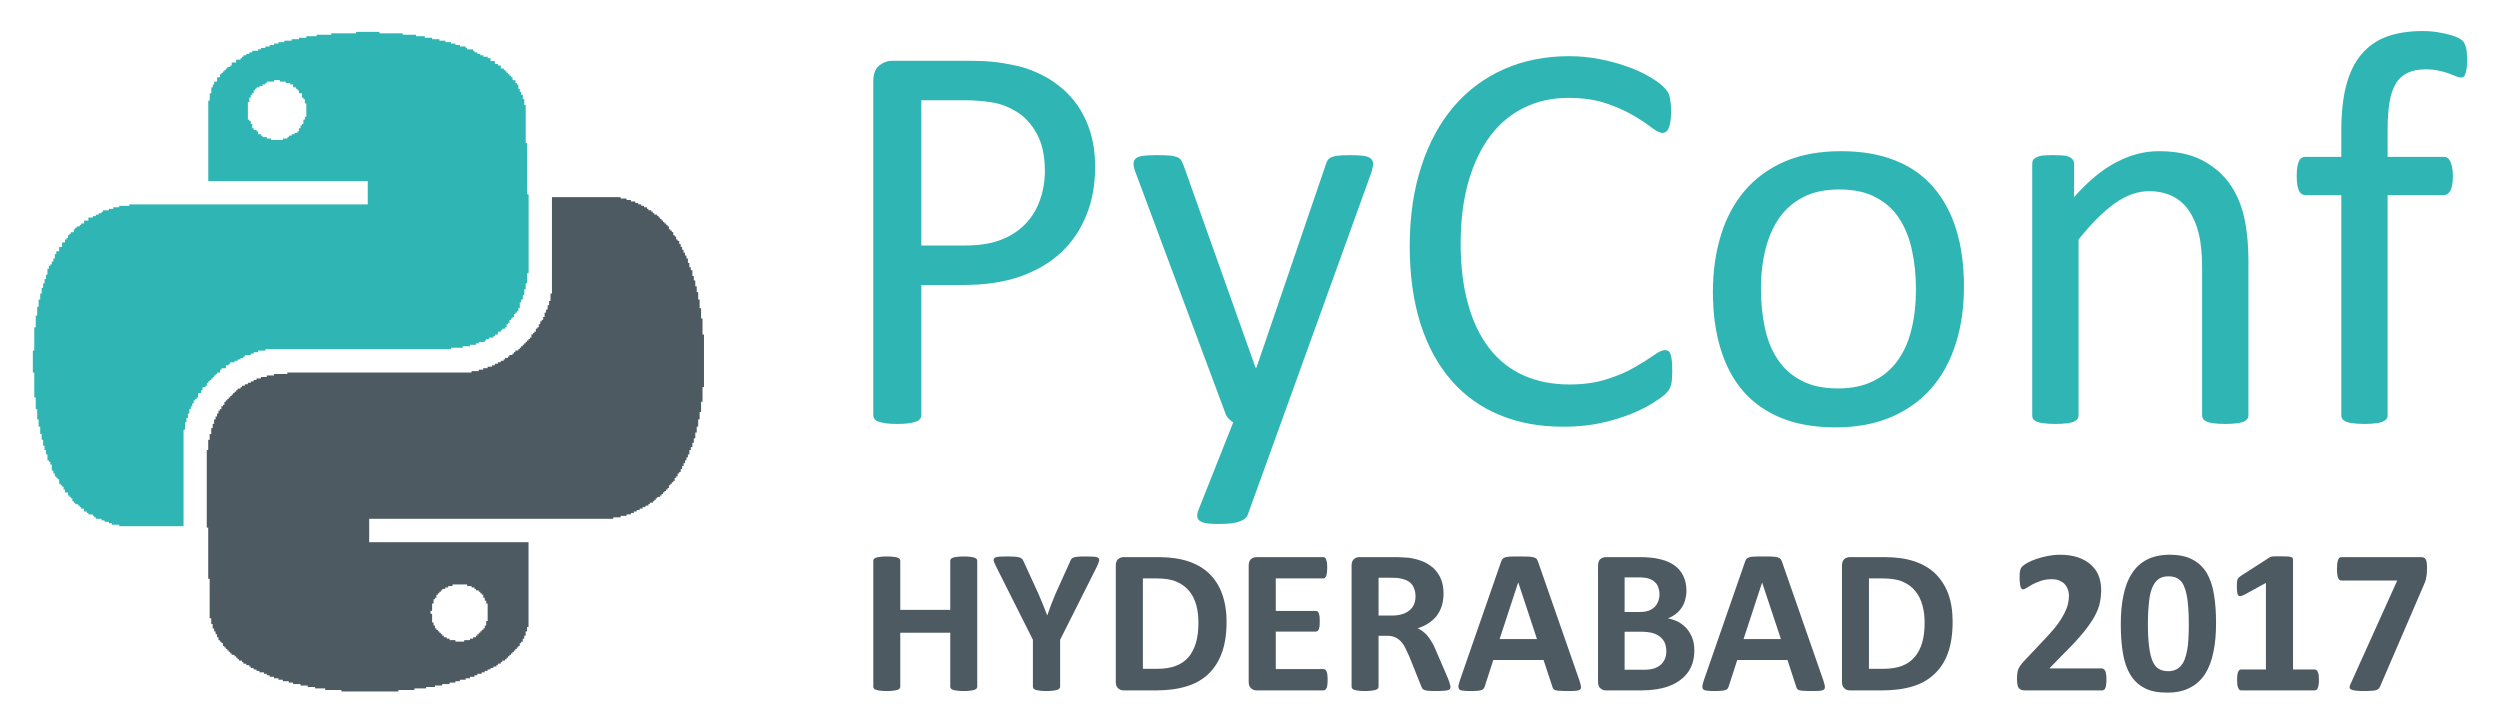 <?xml version="1.0" encoding="UTF-8"?>
<!DOCTYPE svg PUBLIC "-//W3C//DTD SVG 1.1//EN" "http://www.w3.org/Graphics/SVG/1.1/DTD/svg11.dtd">
<!-- Creator: CorelDRAW 2017 -->
<svg xmlns="http://www.w3.org/2000/svg" xml:space="preserve" width="190px" height="55px" version="1.1" style="shape-rendering:geometricPrecision; text-rendering:geometricPrecision; image-rendering:optimizeQuality; fill-rule:evenodd; clip-rule:evenodd"
viewBox="0 0 190 55"
 xmlns:xlink="http://www.w3.org/1999/xlink">
 <defs>
  <style type="text/css">
   <![CDATA[
    .fil0 {fill:none}
    .fil4 {fill:#2FB5B3}
    .fil3 {fill:#4E5A62}
    .fil1 {fill:#2FB5B3;fill-rule:nonzero}
    .fil2 {fill:#4E5A62;fill-rule:nonzero}
   ]]>
  </style>
 </defs>
 <g id="Layer_x0020_1">
  <rect class="fil0" width="190" height="55"/>
  <g id="_2364822566192">
   <path class="fil1" d="M83.23 12.67c0,1.37 -0.22,2.61 -0.68,3.72 -0.45,1.1 -1.09,2.04 -1.94,2.83 -0.84,0.77 -1.87,1.37 -3.09,1.8 -1.23,0.43 -2.68,0.64 -4.38,0.64l-3.12 0 0 9.88c0,0.11 -0.03,0.21 -0.09,0.29 -0.07,0.09 -0.17,0.16 -0.3,0.21 -0.14,0.05 -0.32,0.09 -0.55,0.13 -0.24,0.03 -0.53,0.05 -0.89,0.05 -0.35,0 -0.64,-0.02 -0.88,-0.05 -0.23,-0.04 -0.42,-0.08 -0.56,-0.13 -0.14,-0.05 -0.23,-0.12 -0.29,-0.21 -0.06,-0.08 -0.09,-0.18 -0.09,-0.29l0 -25.35c0,-0.56 0.15,-0.97 0.45,-1.21 0.3,-0.24 0.62,-0.36 0.99,-0.36l5.88 0c0.59,0 1.16,0.02 1.7,0.07 0.55,0.05 1.19,0.16 1.93,0.32 0.75,0.17 1.5,0.47 2.28,0.91 0.76,0.45 1.42,1 1.96,1.65 0.54,0.66 0.95,1.41 1.24,2.27 0.29,0.85 0.43,1.8 0.43,2.83zm-3.82 0.29c0,-1.13 -0.21,-2.06 -0.62,-2.81 -0.42,-0.75 -0.94,-1.31 -1.56,-1.68 -0.62,-0.37 -1.26,-0.61 -1.91,-0.7 -0.66,-0.1 -1.3,-0.15 -1.92,-0.15l-3.38 0 0 11.04 3.3 0c1.1,0 2.02,-0.15 2.74,-0.43 0.73,-0.28 1.34,-0.67 1.84,-1.18 0.49,-0.5 0.87,-1.1 1.12,-1.8 0.26,-0.71 0.39,-1.47 0.39,-2.29z"/>
   <path id="1" class="fil1" d="M97.37 32.09l-2.54 7.03c-0.09,0.23 -0.3,0.4 -0.65,0.52 -0.34,0.13 -0.87,0.18 -1.58,0.18 -0.37,0 -0.67,-0.01 -0.89,-0.05 -0.23,-0.03 -0.4,-0.1 -0.52,-0.18 -0.12,-0.09 -0.19,-0.2 -0.2,-0.34 -0.01,-0.14 0.02,-0.31 0.1,-0.51l2.64 -6.65c-0.13,-0.06 -0.25,-0.16 -0.36,-0.28 -0.12,-0.13 -0.2,-0.26 -0.24,-0.4l-6.81 -18.26c-0.12,-0.29 -0.17,-0.53 -0.17,-0.7 0,-0.17 0.05,-0.3 0.17,-0.41 0.11,-0.1 0.3,-0.16 0.55,-0.2 0.25,-0.03 0.59,-0.05 1.02,-0.05 0.42,0 0.75,0.01 1,0.03 0.24,0.02 0.43,0.07 0.57,0.12 0.14,0.05 0.24,0.14 0.31,0.24 0.06,0.11 0.13,0.26 0.2,0.44l5.45 15.32 0.07 0 5.26 -15.4c0.08,-0.28 0.19,-0.45 0.31,-0.52 0.11,-0.08 0.3,-0.14 0.53,-0.18 0.25,-0.03 0.6,-0.05 1.05,-0.05 0.4,0 0.72,0.02 0.98,0.05 0.25,0.04 0.44,0.1 0.55,0.2 0.13,0.11 0.18,0.24 0.18,0.41 0,0.17 -0.04,0.38 -0.12,0.64l-6.86 19z"/>
   <path id="2" class="fil1" d="M127.09 28.22c0,0.22 -0.01,0.42 -0.02,0.59 -0.01,0.17 -0.04,0.31 -0.07,0.44 -0.04,0.13 -0.08,0.24 -0.14,0.35 -0.06,0.09 -0.16,0.21 -0.3,0.35 -0.14,0.14 -0.44,0.36 -0.89,0.65 -0.45,0.29 -1.02,0.57 -1.69,0.85 -0.68,0.27 -1.44,0.51 -2.31,0.7 -0.88,0.19 -1.83,0.28 -2.86,0.28 -1.79,0 -3.4,-0.29 -4.84,-0.89 -1.43,-0.59 -2.66,-1.47 -3.67,-2.63 -1.01,-1.16 -1.8,-2.6 -2.34,-4.3 -0.54,-1.71 -0.82,-3.67 -0.82,-5.89 0,-2.29 0.3,-4.31 0.89,-6.1 0.58,-1.79 1.41,-3.3 2.47,-4.54 1.07,-1.24 2.34,-2.18 3.82,-2.83 1.48,-0.65 3.12,-0.98 4.92,-0.98 0.8,0 1.57,0.07 2.32,0.22 0.75,0.15 1.45,0.33 2.08,0.56 0.64,0.22 1.21,0.48 1.71,0.78 0.49,0.29 0.84,0.53 1.02,0.72 0.2,0.19 0.32,0.34 0.38,0.44 0.06,0.09 0.1,0.21 0.14,0.35 0.03,0.13 0.06,0.29 0.08,0.47 0.03,0.19 0.03,0.41 0.03,0.66 0,0.29 -0.01,0.53 -0.04,0.73 -0.03,0.2 -0.07,0.37 -0.13,0.51 -0.05,0.13 -0.12,0.23 -0.2,0.29 -0.08,0.07 -0.18,0.1 -0.28,0.1 -0.21,0 -0.48,-0.14 -0.85,-0.42 -0.35,-0.27 -0.81,-0.58 -1.37,-0.91 -0.57,-0.33 -1.25,-0.64 -2.05,-0.91 -0.81,-0.28 -1.77,-0.42 -2.9,-0.42 -1.23,0 -2.34,0.25 -3.34,0.74 -1.01,0.49 -1.87,1.21 -2.58,2.15 -0.71,0.95 -1.27,2.11 -1.66,3.48 -0.39,1.37 -0.59,2.94 -0.59,4.69 0,1.74 0.19,3.29 0.57,4.63 0.37,1.34 0.92,2.46 1.62,3.36 0.7,0.9 1.57,1.58 2.59,2.04 1.03,0.46 2.19,0.69 3.49,0.69 1.09,0 2.05,-0.14 2.87,-0.41 0.82,-0.26 1.51,-0.56 2.09,-0.9 0.58,-0.33 1.05,-0.63 1.42,-0.89 0.37,-0.27 0.66,-0.41 0.87,-0.41 0.1,0 0.19,0.02 0.26,0.07 0.08,0.04 0.13,0.12 0.17,0.24 0.04,0.12 0.08,0.28 0.1,0.49 0.02,0.21 0.03,0.48 0.03,0.81z"/>
   <path id="3" class="fil1" d="M149.26 21.78c0,1.56 -0.2,2.99 -0.61,4.3 -0.41,1.31 -1.02,2.44 -1.83,3.39 -0.82,0.94 -1.84,1.68 -3.05,2.21 -1.23,0.53 -2.65,0.8 -4.26,0.8 -1.57,0 -2.94,-0.23 -4.1,-0.7 -1.17,-0.47 -2.14,-1.15 -2.92,-2.04 -0.77,-0.89 -1.35,-1.98 -1.73,-3.25 -0.39,-1.27 -0.58,-2.71 -0.58,-4.33 0,-1.55 0.21,-2.99 0.61,-4.29 0.4,-1.31 1.01,-2.44 1.82,-3.39 0.81,-0.95 1.83,-1.68 3.04,-2.21 1.22,-0.52 2.64,-0.78 4.26,-0.78 1.57,0 2.94,0.23 4.11,0.7 1.17,0.46 2.14,1.14 2.91,2.03 0.78,0.9 1.36,1.98 1.75,3.25 0.39,1.27 0.58,2.71 0.58,4.31zm-3.65 0.22c0,-1.03 -0.09,-2.01 -0.29,-2.93 -0.19,-0.92 -0.5,-1.72 -0.95,-2.42 -0.43,-0.69 -1.03,-1.24 -1.79,-1.64 -0.74,-0.41 -1.68,-0.61 -2.81,-0.61 -1.03,0 -1.92,0.18 -2.67,0.55 -0.74,0.37 -1.35,0.89 -1.84,1.56 -0.48,0.68 -0.84,1.47 -1.07,2.39 -0.24,0.92 -0.36,1.93 -0.36,3.02 0,1.05 0.1,2.03 0.29,2.95 0.19,0.92 0.51,1.73 0.96,2.41 0.45,0.69 1.05,1.24 1.8,1.63 0.75,0.41 1.69,0.61 2.81,0.61 1.03,0 1.91,-0.18 2.66,-0.55 0.76,-0.37 1.37,-0.88 1.86,-1.55 0.48,-0.66 0.84,-1.46 1.06,-2.38 0.23,-0.92 0.34,-1.94 0.34,-3.04z"/>
   <path id="4" class="fil1" d="M170.88 31.56c0,0.11 -0.03,0.21 -0.09,0.29 -0.06,0.07 -0.14,0.14 -0.27,0.2 -0.13,0.05 -0.31,0.1 -0.54,0.12 -0.23,0.03 -0.51,0.05 -0.85,0.05 -0.36,0 -0.65,-0.02 -0.87,-0.05 -0.24,-0.02 -0.41,-0.07 -0.54,-0.12 -0.13,-0.06 -0.22,-0.13 -0.28,-0.2 -0.05,-0.08 -0.08,-0.18 -0.08,-0.29l0 -11.19c0,-1.09 -0.09,-1.97 -0.26,-2.63 -0.16,-0.67 -0.41,-1.24 -0.74,-1.73 -0.32,-0.47 -0.73,-0.84 -1.25,-1.1 -0.51,-0.25 -1.11,-0.38 -1.78,-0.38 -0.88,0 -1.75,0.31 -2.61,0.93 -0.88,0.63 -1.79,1.54 -2.75,2.74l0 13.36c0,0.11 -0.03,0.21 -0.09,0.29 -0.05,0.07 -0.14,0.14 -0.27,0.2 -0.13,0.05 -0.31,0.1 -0.54,0.12 -0.22,0.03 -0.51,0.05 -0.87,0.05 -0.34,0 -0.63,-0.02 -0.85,-0.05 -0.23,-0.02 -0.41,-0.07 -0.55,-0.12 -0.13,-0.06 -0.23,-0.13 -0.28,-0.2 -0.05,-0.08 -0.07,-0.18 -0.07,-0.29l0 -19.11c0,-0.12 0.02,-0.21 0.06,-0.29 0.05,-0.07 0.13,-0.14 0.26,-0.21 0.13,-0.06 0.29,-0.11 0.49,-0.13 0.2,-0.02 0.46,-0.03 0.79,-0.03 0.31,0 0.57,0.01 0.78,0.03 0.21,0.02 0.36,0.07 0.48,0.13 0.11,0.07 0.2,0.14 0.25,0.21 0.04,0.08 0.07,0.17 0.07,0.29l0 2.53c1.07,-1.21 2.14,-2.1 3.21,-2.65 1.06,-0.56 2.14,-0.84 3.22,-0.84 1.27,0 2.34,0.21 3.21,0.64 0.87,0.44 1.57,1.02 2.11,1.73 0.53,0.73 0.92,1.57 1.15,2.54 0.23,0.98 0.35,2.14 0.35,3.5l0 11.66z"/>
   <path id="5" class="fil1" d="M187.5 4.59c0,0.27 -0.01,0.49 -0.04,0.65 -0.03,0.16 -0.06,0.29 -0.1,0.39 -0.03,0.1 -0.08,0.17 -0.13,0.21 -0.06,0.03 -0.13,0.05 -0.21,0.05 -0.11,0 -0.23,-0.03 -0.38,-0.1 -0.15,-0.06 -0.33,-0.13 -0.54,-0.21 -0.21,-0.08 -0.47,-0.15 -0.76,-0.21 -0.29,-0.07 -0.63,-0.1 -1.01,-0.1 -0.52,0 -0.97,0.09 -1.34,0.26 -0.36,0.17 -0.67,0.44 -0.89,0.8 -0.23,0.36 -0.39,0.83 -0.49,1.4 -0.1,0.58 -0.15,1.28 -0.15,2.11l0 2.08 4.26 0c0.11,0 0.2,0.02 0.28,0.07 0.08,0.05 0.15,0.14 0.21,0.26 0.07,0.12 0.12,0.27 0.15,0.46 0.04,0.18 0.06,0.41 0.06,0.67 0,0.52 -0.07,0.89 -0.19,1.11 -0.13,0.23 -0.3,0.34 -0.51,0.34l-4.26 0 0 16.73c0,0.11 -0.03,0.21 -0.09,0.29 -0.05,0.07 -0.15,0.14 -0.28,0.2 -0.14,0.05 -0.32,0.1 -0.54,0.12 -0.23,0.03 -0.51,0.05 -0.85,0.05 -0.34,0 -0.62,-0.02 -0.85,-0.05 -0.22,-0.02 -0.4,-0.07 -0.54,-0.12 -0.13,-0.06 -0.23,-0.13 -0.28,-0.2 -0.06,-0.08 -0.09,-0.18 -0.09,-0.29l0 -16.73 -2.71 0c-0.22,0 -0.4,-0.11 -0.51,-0.34 -0.11,-0.22 -0.17,-0.59 -0.17,-1.11 0,-0.26 0.02,-0.49 0.04,-0.67 0.03,-0.19 0.08,-0.34 0.13,-0.46 0.05,-0.12 0.13,-0.21 0.21,-0.26 0.09,-0.05 0.19,-0.07 0.3,-0.07l2.71 0 0 -1.98c0,-1.34 0.12,-2.48 0.37,-3.44 0.25,-0.95 0.63,-1.74 1.14,-2.35 0.51,-0.61 1.15,-1.07 1.92,-1.36 0.77,-0.28 1.68,-0.43 2.74,-0.43 0.49,0 0.97,0.04 1.44,0.14 0.47,0.09 0.83,0.19 1.08,0.29 0.26,0.11 0.42,0.21 0.51,0.29 0.09,0.08 0.16,0.2 0.21,0.33 0.06,0.14 0.1,0.3 0.12,0.49 0.02,0.19 0.03,0.42 0.03,0.69z"/>
   <path class="fil2" d="M74.27 52.19c0,0.05 -0.02,0.1 -0.05,0.14 -0.04,0.04 -0.09,0.07 -0.17,0.1 -0.08,0.02 -0.18,0.05 -0.31,0.06 -0.13,0.02 -0.3,0.03 -0.49,0.03 -0.2,0 -0.37,-0.01 -0.5,-0.03 -0.14,-0.01 -0.24,-0.04 -0.32,-0.06 -0.07,-0.03 -0.13,-0.06 -0.16,-0.1 -0.03,-0.04 -0.05,-0.09 -0.05,-0.14l0 -4.1 -3.8 0 0 4.1c0,0.05 -0.01,0.1 -0.05,0.14 -0.03,0.04 -0.08,0.07 -0.16,0.1 -0.08,0.02 -0.18,0.05 -0.31,0.06 -0.13,0.02 -0.3,0.03 -0.5,0.03 -0.2,0 -0.36,-0.01 -0.5,-0.03 -0.13,-0.01 -0.23,-0.04 -0.31,-0.06 -0.08,-0.03 -0.14,-0.06 -0.17,-0.1 -0.03,-0.04 -0.05,-0.09 -0.05,-0.14l0 -9.57c0,-0.05 0.02,-0.1 0.05,-0.14 0.03,-0.04 0.09,-0.08 0.17,-0.1 0.08,-0.03 0.18,-0.05 0.31,-0.06 0.14,-0.02 0.3,-0.03 0.5,-0.03 0.2,0 0.37,0.01 0.5,0.03 0.13,0.01 0.23,0.03 0.31,0.06 0.08,0.02 0.13,0.06 0.16,0.1 0.04,0.04 0.05,0.09 0.05,0.14l0 3.73 3.8 0 0 -3.73c0,-0.05 0.02,-0.1 0.05,-0.14 0.03,-0.04 0.09,-0.08 0.16,-0.1 0.08,-0.03 0.18,-0.05 0.32,-0.06 0.13,-0.02 0.3,-0.03 0.5,-0.03 0.19,0 0.36,0.01 0.49,0.03 0.13,0.01 0.23,0.03 0.31,0.06 0.08,0.02 0.13,0.06 0.17,0.1 0.03,0.04 0.05,0.09 0.05,0.14l0 9.57z"/>
   <path id="1" class="fil2" d="M80.57 48.62l0 3.57c0,0.05 -0.02,0.1 -0.06,0.14 -0.03,0.04 -0.09,0.07 -0.16,0.1 -0.08,0.02 -0.19,0.05 -0.32,0.06 -0.14,0.02 -0.3,0.03 -0.5,0.03 -0.2,0 -0.37,-0.01 -0.5,-0.03 -0.13,-0.01 -0.23,-0.04 -0.32,-0.06 -0.08,-0.03 -0.13,-0.06 -0.16,-0.1 -0.04,-0.04 -0.05,-0.09 -0.05,-0.14l0 -3.57 -2.77 -5.51c-0.1,-0.2 -0.17,-0.35 -0.2,-0.46 -0.03,-0.1 -0.01,-0.18 0.05,-0.24 0.06,-0.05 0.17,-0.09 0.33,-0.1 0.16,-0.01 0.39,-0.02 0.67,-0.02 0.24,0 0.43,0.01 0.58,0.02 0.14,0.01 0.25,0.03 0.34,0.06 0.08,0.03 0.14,0.06 0.18,0.11 0.04,0.05 0.08,0.11 0.11,0.18l1.14 2.49c0.1,0.24 0.21,0.49 0.32,0.76 0.11,0.27 0.22,0.54 0.33,0.84l0.02 0c0.1,-0.29 0.2,-0.56 0.3,-0.83 0.1,-0.26 0.21,-0.51 0.3,-0.75l1.12 -2.48c0.03,-0.08 0.06,-0.15 0.1,-0.2 0.04,-0.05 0.09,-0.09 0.17,-0.12 0.08,-0.03 0.19,-0.05 0.32,-0.06 0.14,-0.01 0.32,-0.02 0.54,-0.02 0.3,0 0.53,0.01 0.7,0.02 0.16,0.01 0.27,0.05 0.33,0.1 0.06,0.06 0.08,0.14 0.04,0.25 -0.03,0.11 -0.09,0.26 -0.18,0.45l-2.77 5.51z"/>
   <path id="2" class="fil2" d="M93.22 47.25c0,0.93 -0.12,1.73 -0.37,2.39 -0.24,0.66 -0.59,1.19 -1.04,1.61 -0.45,0.42 -1.01,0.73 -1.66,0.92 -0.65,0.2 -1.42,0.3 -2.32,0.3l-2.41 0c-0.18,0 -0.32,-0.05 -0.44,-0.16 -0.12,-0.1 -0.18,-0.26 -0.18,-0.49l0 -8.83c0,-0.23 0.06,-0.4 0.18,-0.5 0.12,-0.1 0.26,-0.15 0.44,-0.15l2.59 0c0.9,0 1.67,0.11 2.3,0.32 0.63,0.21 1.16,0.52 1.59,0.93 0.43,0.42 0.76,0.93 0.98,1.54 0.22,0.62 0.34,1.32 0.34,2.12zm-2.14 0.08c0,-0.48 -0.05,-0.93 -0.16,-1.34 -0.12,-0.41 -0.29,-0.77 -0.54,-1.07 -0.25,-0.3 -0.57,-0.54 -0.96,-0.71 -0.39,-0.17 -0.89,-0.25 -1.53,-0.25l-1.03 0 0 6.87 1.07 0c0.56,0 1.03,-0.07 1.42,-0.22 0.38,-0.14 0.71,-0.36 0.97,-0.66 0.25,-0.29 0.44,-0.66 0.57,-1.09 0.13,-0.44 0.19,-0.95 0.19,-1.53z"/>
   <path id="3" class="fil2" d="M100.9 51.66c0,0.15 -0.01,0.28 -0.02,0.38 -0.01,0.1 -0.03,0.18 -0.06,0.25 -0.03,0.06 -0.06,0.11 -0.1,0.13 -0.04,0.03 -0.08,0.05 -0.13,0.05l-5.08 0c-0.17,0 -0.31,-0.05 -0.43,-0.16 -0.12,-0.1 -0.18,-0.26 -0.18,-0.49l0 -8.83c0,-0.23 0.06,-0.4 0.18,-0.5 0.12,-0.1 0.26,-0.15 0.43,-0.15l5.06 0c0.04,0 0.09,0.01 0.12,0.04 0.04,0.03 0.07,0.07 0.1,0.14 0.02,0.06 0.04,0.15 0.06,0.25 0.01,0.1 0.02,0.23 0.02,0.39 0,0.14 -0.01,0.27 -0.02,0.37 -0.02,0.1 -0.04,0.19 -0.06,0.25 -0.03,0.06 -0.06,0.11 -0.1,0.14 -0.03,0.03 -0.08,0.04 -0.12,0.04l-3.61 0 0 2.47 3.04 0c0.05,0 0.09,0.01 0.13,0.04 0.04,0.03 0.07,0.07 0.1,0.13 0.02,0.06 0.04,0.14 0.06,0.25 0.01,0.1 0.01,0.22 0.01,0.36 0,0.16 0,0.28 -0.01,0.38 -0.02,0.1 -0.04,0.18 -0.06,0.24 -0.03,0.06 -0.06,0.1 -0.1,0.13 -0.04,0.02 -0.08,0.04 -0.13,0.04l-3.04 0 0 2.85 3.63 0c0.05,0 0.09,0.01 0.13,0.04 0.04,0.03 0.07,0.08 0.1,0.14 0.03,0.06 0.05,0.15 0.06,0.25 0.01,0.1 0.02,0.23 0.02,0.38z"/>
   <path id="4" class="fil2" d="M110.24 52.2c0,0.06 -0.02,0.11 -0.04,0.15 -0.02,0.04 -0.07,0.07 -0.14,0.1 -0.08,0.02 -0.2,0.04 -0.35,0.05 -0.15,0.01 -0.36,0.02 -0.61,0.02 -0.22,0 -0.4,-0.01 -0.53,-0.02 -0.13,-0.01 -0.23,-0.03 -0.31,-0.06 -0.07,-0.03 -0.13,-0.06 -0.16,-0.11 -0.03,-0.04 -0.05,-0.1 -0.08,-0.16l-0.91 -2.27c-0.11,-0.25 -0.22,-0.48 -0.32,-0.68 -0.1,-0.2 -0.22,-0.37 -0.35,-0.5 -0.13,-0.13 -0.28,-0.23 -0.45,-0.3 -0.16,-0.07 -0.36,-0.1 -0.57,-0.1l-0.65 0 0 3.87c0,0.05 -0.01,0.1 -0.05,0.14 -0.03,0.04 -0.09,0.07 -0.17,0.1 -0.07,0.02 -0.18,0.05 -0.31,0.06 -0.13,0.02 -0.3,0.03 -0.5,0.03 -0.19,0 -0.36,-0.01 -0.49,-0.03 -0.14,-0.01 -0.24,-0.04 -0.32,-0.06 -0.08,-0.03 -0.13,-0.06 -0.16,-0.1 -0.03,-0.04 -0.05,-0.09 -0.05,-0.14l0 -9.2c0,-0.23 0.06,-0.4 0.18,-0.5 0.11,-0.1 0.26,-0.15 0.43,-0.15l2.62 0c0.27,0 0.49,0.01 0.66,0.02 0.17,0.01 0.33,0.02 0.47,0.03 0.4,0.06 0.77,0.16 1.1,0.3 0.32,0.14 0.6,0.33 0.83,0.55 0.22,0.23 0.4,0.5 0.52,0.81 0.12,0.31 0.18,0.66 0.18,1.06 0,0.34 -0.05,0.65 -0.13,0.93 -0.09,0.28 -0.22,0.53 -0.38,0.75 -0.17,0.22 -0.38,0.4 -0.62,0.57 -0.25,0.16 -0.53,0.29 -0.84,0.39 0.15,0.07 0.29,0.16 0.43,0.26 0.13,0.11 0.26,0.23 0.37,0.38 0.12,0.15 0.23,0.32 0.34,0.51 0.1,0.19 0.2,0.41 0.3,0.65l0.86 2c0.08,0.2 0.13,0.34 0.15,0.44 0.03,0.09 0.05,0.16 0.05,0.21zm-2.66 -6.87c0,-0.34 -0.08,-0.62 -0.23,-0.85 -0.15,-0.23 -0.4,-0.39 -0.75,-0.48 -0.1,-0.03 -0.22,-0.05 -0.35,-0.07 -0.14,-0.01 -0.32,-0.02 -0.56,-0.02l-0.92 0 0 2.87 1.05 0c0.29,0 0.55,-0.04 0.77,-0.11 0.22,-0.07 0.4,-0.17 0.55,-0.3 0.14,-0.12 0.25,-0.27 0.33,-0.45 0.07,-0.18 0.11,-0.38 0.11,-0.59z"/>
   <path id="5" class="fil2" d="M120.03 51.7c0.06,0.19 0.11,0.34 0.12,0.45 0.02,0.11 0,0.19 -0.06,0.25 -0.06,0.05 -0.16,0.08 -0.31,0.1 -0.14,0.01 -0.34,0.02 -0.6,0.02 -0.26,0 -0.47,-0.01 -0.62,-0.02 -0.15,0 -0.26,-0.02 -0.34,-0.04 -0.08,-0.03 -0.13,-0.06 -0.16,-0.1 -0.04,-0.04 -0.06,-0.1 -0.08,-0.17l-0.67 -2.03 -3.82 0 -0.64 1.98c-0.02,0.07 -0.04,0.13 -0.08,0.18 -0.03,0.05 -0.09,0.09 -0.16,0.12 -0.08,0.03 -0.18,0.05 -0.32,0.06 -0.14,0.01 -0.32,0.02 -0.55,0.02 -0.24,0 -0.42,-0.01 -0.56,-0.03 -0.14,-0.01 -0.23,-0.05 -0.28,-0.11 -0.05,-0.06 -0.07,-0.15 -0.06,-0.26 0.02,-0.11 0.06,-0.25 0.12,-0.44l3.12 -8.98c0.03,-0.09 0.07,-0.16 0.11,-0.22 0.04,-0.05 0.11,-0.09 0.2,-0.12 0.09,-0.03 0.22,-0.05 0.38,-0.06 0.16,-0.01 0.37,-0.01 0.64,-0.01 0.31,0 0.55,0 0.74,0.01 0.18,0.01 0.32,0.03 0.42,0.06 0.1,0.03 0.18,0.07 0.22,0.13 0.04,0.06 0.08,0.13 0.11,0.23l3.13 8.98zm-4.64 -7.43l-0.01 0 -1.41 4.3 2.84 0 -1.42 -4.3z"/>
   <path id="6" class="fil2" d="M128.77 49.43c0,0.36 -0.05,0.68 -0.14,0.98 -0.1,0.29 -0.24,0.55 -0.41,0.77 -0.18,0.23 -0.39,0.42 -0.63,0.58 -0.24,0.17 -0.51,0.3 -0.8,0.4 -0.29,0.11 -0.6,0.18 -0.93,0.23 -0.34,0.05 -0.7,0.08 -1.11,0.08l-2.69 0c-0.17,0 -0.31,-0.05 -0.43,-0.16 -0.12,-0.1 -0.18,-0.26 -0.18,-0.49l0 -8.83c0,-0.23 0.06,-0.4 0.18,-0.5 0.12,-0.1 0.26,-0.15 0.43,-0.15l2.54 0c0.62,0 1.14,0.05 1.57,0.16 0.43,0.1 0.79,0.26 1.09,0.47 0.29,0.21 0.52,0.48 0.67,0.8 0.16,0.32 0.24,0.7 0.24,1.14 0,0.25 -0.04,0.48 -0.1,0.69 -0.06,0.22 -0.15,0.42 -0.27,0.59 -0.12,0.18 -0.27,0.34 -0.44,0.47 -0.18,0.14 -0.37,0.25 -0.6,0.33 0.29,0.06 0.55,0.15 0.8,0.28 0.24,0.13 0.45,0.3 0.63,0.5 0.18,0.21 0.32,0.45 0.43,0.73 0.1,0.27 0.15,0.58 0.15,0.93zm-2.65 -4.27c0,-0.2 -0.04,-0.38 -0.1,-0.55 -0.06,-0.16 -0.15,-0.29 -0.28,-0.4 -0.12,-0.11 -0.28,-0.19 -0.47,-0.25 -0.19,-0.05 -0.44,-0.08 -0.76,-0.08l-1.04 0 0 2.63 1.15 0c0.29,0 0.53,-0.04 0.71,-0.11 0.17,-0.07 0.32,-0.17 0.44,-0.29 0.12,-0.12 0.2,-0.27 0.26,-0.43 0.06,-0.16 0.09,-0.34 0.09,-0.52zm0.52 4.34c0,-0.23 -0.04,-0.44 -0.11,-0.63 -0.08,-0.18 -0.2,-0.34 -0.35,-0.46 -0.15,-0.13 -0.34,-0.23 -0.58,-0.3 -0.23,-0.06 -0.53,-0.1 -0.91,-0.1l-1.22 0 0 2.89 1.49 0c0.28,0 0.52,-0.03 0.72,-0.09 0.2,-0.06 0.36,-0.15 0.51,-0.27 0.14,-0.12 0.25,-0.26 0.33,-0.44 0.08,-0.17 0.12,-0.37 0.12,-0.6z"/>
   <path id="7" class="fil2" d="M138.57 51.7c0.06,0.19 0.1,0.34 0.12,0.45 0.01,0.11 -0.01,0.19 -0.06,0.25 -0.06,0.05 -0.16,0.08 -0.31,0.1 -0.14,0.01 -0.35,0.02 -0.6,0.02 -0.27,0 -0.48,-0.01 -0.62,-0.02 -0.15,0 -0.27,-0.02 -0.35,-0.04 -0.07,-0.03 -0.13,-0.06 -0.16,-0.1 -0.03,-0.04 -0.06,-0.1 -0.08,-0.17l-0.66 -2.03 -3.82 0 -0.64 1.98c-0.02,0.07 -0.05,0.13 -0.08,0.18 -0.03,0.05 -0.09,0.09 -0.16,0.12 -0.08,0.03 -0.19,0.05 -0.32,0.06 -0.14,0.01 -0.32,0.02 -0.55,0.02 -0.24,0 -0.43,-0.01 -0.56,-0.03 -0.14,-0.01 -0.23,-0.05 -0.28,-0.11 -0.06,-0.06 -0.07,-0.15 -0.06,-0.26 0.02,-0.11 0.06,-0.25 0.12,-0.44l3.12 -8.98c0.03,-0.09 0.06,-0.16 0.11,-0.22 0.04,-0.05 0.1,-0.09 0.2,-0.12 0.09,-0.03 0.21,-0.05 0.38,-0.06 0.16,-0.01 0.37,-0.01 0.64,-0.01 0.31,0 0.55,0 0.73,0.01 0.19,0.01 0.33,0.03 0.43,0.06 0.1,0.03 0.17,0.07 0.22,0.13 0.04,0.06 0.08,0.13 0.11,0.23l3.13 8.98zm-4.65 -7.43l0 0 -1.41 4.3 2.84 0 -1.43 -4.3z"/>
   <path id="8" class="fil2" d="M148.4 47.25c0,0.93 -0.12,1.73 -0.36,2.39 -0.24,0.66 -0.59,1.19 -1.05,1.61 -0.45,0.42 -1,0.73 -1.65,0.92 -0.65,0.2 -1.42,0.3 -2.32,0.3l-2.42 0c-0.17,0 -0.32,-0.05 -0.43,-0.16 -0.12,-0.1 -0.18,-0.26 -0.18,-0.49l0 -8.83c0,-0.23 0.06,-0.4 0.18,-0.5 0.11,-0.1 0.26,-0.15 0.43,-0.15l2.6 0c0.9,0 1.67,0.11 2.29,0.32 0.63,0.21 1.16,0.52 1.59,0.93 0.43,0.42 0.76,0.93 0.99,1.54 0.22,0.62 0.33,1.32 0.33,2.12zm-2.13 0.08c0,-0.48 -0.05,-0.93 -0.17,-1.34 -0.11,-0.41 -0.29,-0.77 -0.54,-1.07 -0.24,-0.3 -0.56,-0.54 -0.95,-0.71 -0.39,-0.17 -0.9,-0.25 -1.53,-0.25l-1.04 0 0 6.87 1.07 0c0.57,0 1.04,-0.07 1.43,-0.22 0.38,-0.14 0.7,-0.36 0.96,-0.66 0.26,-0.29 0.45,-0.66 0.58,-1.09 0.13,-0.44 0.19,-0.95 0.19,-1.53z"/>
   <path id="9" class="fil2" d="M160.09 51.63c0,0.15 -0.01,0.28 -0.02,0.39 -0.01,0.11 -0.03,0.19 -0.06,0.26 -0.02,0.07 -0.06,0.12 -0.1,0.14 -0.04,0.03 -0.09,0.05 -0.14,0.05l-5.83 0c-0.11,0 -0.21,-0.01 -0.29,-0.03 -0.08,-0.03 -0.15,-0.07 -0.21,-0.13 -0.05,-0.06 -0.09,-0.14 -0.11,-0.26 -0.02,-0.11 -0.04,-0.26 -0.04,-0.44 0,-0.18 0.01,-0.32 0.03,-0.45 0.01,-0.12 0.04,-0.23 0.08,-0.33 0.05,-0.09 0.1,-0.18 0.17,-0.28 0.06,-0.09 0.14,-0.19 0.25,-0.3l1.76 -1.87c0.35,-0.37 0.63,-0.7 0.84,-1 0.22,-0.3 0.38,-0.58 0.5,-0.82 0.12,-0.25 0.21,-0.48 0.25,-0.69 0.05,-0.2 0.07,-0.41 0.07,-0.59 0,-0.17 -0.03,-0.34 -0.09,-0.49 -0.05,-0.15 -0.13,-0.29 -0.24,-0.4 -0.11,-0.12 -0.24,-0.2 -0.4,-0.27 -0.16,-0.07 -0.35,-0.1 -0.57,-0.1 -0.31,0 -0.58,0.04 -0.82,0.12 -0.24,0.08 -0.45,0.17 -0.63,0.26 -0.18,0.1 -0.33,0.19 -0.45,0.27 -0.12,0.08 -0.21,0.12 -0.28,0.12 -0.05,0 -0.09,-0.01 -0.12,-0.05 -0.03,-0.03 -0.06,-0.08 -0.08,-0.15 -0.02,-0.08 -0.04,-0.17 -0.05,-0.3 -0.02,-0.12 -0.02,-0.27 -0.02,-0.45 0,-0.12 0,-0.22 0.01,-0.3 0.01,-0.08 0.02,-0.15 0.04,-0.21 0.01,-0.06 0.03,-0.11 0.06,-0.16 0.02,-0.04 0.07,-0.1 0.13,-0.16 0.07,-0.06 0.19,-0.14 0.36,-0.24 0.18,-0.1 0.39,-0.19 0.65,-0.28 0.26,-0.09 0.54,-0.17 0.85,-0.23 0.3,-0.06 0.62,-0.1 0.96,-0.1 0.53,0 0.99,0.07 1.38,0.2 0.39,0.14 0.72,0.32 0.98,0.56 0.27,0.24 0.46,0.52 0.59,0.84 0.12,0.33 0.19,0.68 0.19,1.06 0,0.32 -0.03,0.65 -0.1,0.97 -0.06,0.32 -0.19,0.66 -0.39,1.03 -0.19,0.36 -0.48,0.77 -0.84,1.22 -0.36,0.44 -0.83,0.96 -1.43,1.55l-1.18 1.21 3.99 0c0.05,0 0.1,0.02 0.14,0.05 0.05,0.03 0.08,0.08 0.12,0.14 0.03,0.07 0.05,0.15 0.06,0.26 0.02,0.11 0.03,0.23 0.03,0.38z"/>
   <path id="10" class="fil2" d="M168.42 47.36c0,0.81 -0.06,1.54 -0.2,2.19 -0.13,0.66 -0.34,1.21 -0.63,1.67 -0.3,0.46 -0.68,0.81 -1.16,1.05 -0.47,0.25 -1.05,0.37 -1.73,0.37 -0.7,0 -1.27,-0.11 -1.72,-0.35 -0.46,-0.24 -0.82,-0.58 -1.08,-1.03 -0.27,-0.44 -0.46,-0.99 -0.56,-1.63 -0.11,-0.65 -0.16,-1.37 -0.16,-2.19 0,-0.8 0.06,-1.53 0.2,-2.18 0.13,-0.66 0.34,-1.21 0.64,-1.67 0.29,-0.46 0.68,-0.82 1.15,-1.06 0.47,-0.24 1.05,-0.37 1.73,-0.37 0.69,0 1.27,0.12 1.72,0.36 0.46,0.24 0.82,0.58 1.09,1.02 0.26,0.45 0.45,0.99 0.55,1.64 0.11,0.64 0.16,1.37 0.16,2.18zm-2.07 0.11c0,-0.48 -0.01,-0.9 -0.04,-1.27 -0.03,-0.37 -0.06,-0.68 -0.12,-0.96 -0.05,-0.27 -0.12,-0.5 -0.2,-0.68 -0.08,-0.19 -0.18,-0.34 -0.3,-0.45 -0.12,-0.11 -0.25,-0.19 -0.39,-0.24 -0.15,-0.05 -0.31,-0.07 -0.49,-0.07 -0.31,0 -0.57,0.07 -0.77,0.22 -0.2,0.15 -0.36,0.37 -0.48,0.67 -0.12,0.3 -0.2,0.67 -0.24,1.11 -0.05,0.44 -0.08,0.96 -0.08,1.54 0,0.72 0.03,1.32 0.09,1.79 0.06,0.47 0.15,0.85 0.27,1.13 0.12,0.27 0.28,0.47 0.48,0.58 0.19,0.11 0.42,0.17 0.7,0.17 0.2,0 0.38,-0.03 0.54,-0.1 0.16,-0.06 0.29,-0.16 0.42,-0.29 0.11,-0.13 0.21,-0.29 0.29,-0.49 0.08,-0.2 0.14,-0.43 0.19,-0.69 0.05,-0.26 0.09,-0.56 0.1,-0.89 0.02,-0.32 0.03,-0.68 0.03,-1.08z"/>
   <path id="11" class="fil2" d="M176.24 51.68c0,0.15 -0.01,0.27 -0.03,0.38 -0.01,0.1 -0.04,0.18 -0.06,0.24 -0.03,0.06 -0.07,0.1 -0.1,0.13 -0.04,0.02 -0.08,0.04 -0.13,0.04l-5.6 0c-0.04,0 -0.08,-0.02 -0.11,-0.04 -0.04,-0.03 -0.07,-0.07 -0.1,-0.13 -0.03,-0.06 -0.05,-0.14 -0.07,-0.24 -0.01,-0.11 -0.02,-0.23 -0.02,-0.38 0,-0.14 0,-0.27 0.02,-0.38 0.01,-0.1 0.03,-0.18 0.06,-0.24 0.03,-0.06 0.06,-0.11 0.1,-0.14 0.04,-0.03 0.08,-0.04 0.12,-0.04l1.89 0 0 -6.58 -1.62 0.89c-0.12,0.06 -0.22,0.1 -0.29,0.11 -0.08,0.01 -0.14,0 -0.19,-0.05 -0.04,-0.04 -0.07,-0.12 -0.08,-0.23 -0.02,-0.11 -0.03,-0.26 -0.03,-0.46 0,-0.13 0.01,-0.23 0.01,-0.31 0.01,-0.08 0.02,-0.15 0.04,-0.21 0.02,-0.05 0.05,-0.1 0.09,-0.14 0.03,-0.03 0.08,-0.07 0.14,-0.12l2.18 -1.4c0.02,-0.02 0.06,-0.04 0.09,-0.05 0.04,-0.02 0.09,-0.03 0.16,-0.04 0.06,0 0.14,-0.01 0.24,-0.01 0.1,0 0.24,0 0.4,0 0.2,0 0.36,0 0.48,0.01 0.12,0 0.22,0.02 0.28,0.04 0.06,0.02 0.1,0.04 0.12,0.07 0.02,0.03 0.04,0.07 0.04,0.12l0 8.36 1.65 0c0.05,0 0.09,0.01 0.13,0.04 0.04,0.03 0.07,0.08 0.1,0.14 0.03,0.06 0.05,0.14 0.07,0.24 0.01,0.11 0.02,0.24 0.02,0.38z"/>
   <path id="12" class="fil2" d="M184.45 43.2c0,0.16 0,0.29 -0.01,0.4 -0.01,0.11 -0.03,0.22 -0.05,0.31 -0.01,0.1 -0.04,0.19 -0.07,0.28 -0.03,0.08 -0.07,0.17 -0.11,0.27l-3.33 7.73c-0.03,0.07 -0.07,0.13 -0.12,0.17 -0.05,0.04 -0.12,0.07 -0.21,0.1 -0.09,0.02 -0.2,0.04 -0.34,0.04 -0.14,0.01 -0.31,0.02 -0.51,0.02 -0.28,0 -0.49,-0.01 -0.66,-0.03 -0.16,-0.02 -0.28,-0.05 -0.35,-0.09 -0.08,-0.04 -0.12,-0.09 -0.12,-0.15 -0.01,-0.06 0.01,-0.13 0.05,-0.22l3.57 -7.91 -4.25 0c-0.11,0 -0.19,-0.07 -0.25,-0.21 -0.05,-0.15 -0.08,-0.38 -0.08,-0.69 0,-0.15 0.01,-0.29 0.02,-0.4 0.02,-0.11 0.04,-0.2 0.07,-0.28 0.03,-0.07 0.06,-0.12 0.1,-0.15 0.04,-0.03 0.09,-0.05 0.14,-0.05l6.02 0c0.1,0 0.17,0.01 0.23,0.03 0.07,0.02 0.12,0.06 0.15,0.12 0.04,0.06 0.07,0.15 0.09,0.26 0.02,0.12 0.02,0.27 0.02,0.45z"/>
   <g>
    <path class="fil3" d="M32.72 46.42l0.12 0 0 -0.55 0.11 0 0 -0.33 0.11 0 0 -0.11 0.11 0 0 -0.23 0.11 0 0 -0.11 0.11 0 0 -0.11 0.11 0 0 -0.11 0.11 0 0 -0.11 0.23 0 0 -0.11 0.22 0 0 -0.11 0.33 0 0 -0.12 1.11 0 0 0.12 0.34 0 0 0.11 0.22 0 0 0.11 0.11 0 0 0.11 0.22 0 0 0.11 0.11 0 0 0.11 0.11 0 0 0.11 0.12 0 0 0.23 0.11 0 0 0.22 0.11 0 0 0.22 0.11 0 0 1.33 -0.11 0 0 0.34 -0.11 0 0 0.22 -0.11 0 0 0.11 -0.12 0 0 0.11 -0.11 0 0 0.11 -0.11 0 0 0.11 -0.11 0 0 0.11 -0.11 0 0 0.12 -0.22 0 0 0.11 -0.23 0 0 0.11 -0.44 0 0 0.11 -0.67 0 0 -0.11 -0.44 0 0 -0.11 -0.22 0 0 -0.11 -0.22 0 0 -0.12 -0.12 0 0 -0.11 -0.11 0 0 -0.11 -0.11 0 0 -0.11 -0.11 0 0 -0.11 -0.11 0 0 -0.11 -0.11 0 0 -0.22 -0.11 0 0 -0.23 -0.11 0 0 -0.66 -0.12 0 0 -0.23zm9.23 -24.11l-0.11 0 0 0.56 -0.11 0 0 0.33 -0.11 0 0 0.33 -0.12 0 0 0.23 -0.11 0 0 0.33 -0.11 0 0 0.22 -0.11 0 0 0.11 -0.11 0 0 0.22 -0.11 0 0 0.23 -0.11 0 0 0.11 -0.11 0 0 0.22 -0.12 0 0 0.11 -0.11 0 0 0.11 -0.11 0 0 0.23 -0.11 0 0 0.11 -0.11 0 0 0.11 -0.11 0 0 0.11 -0.11 0 0 0.11 -0.11 0 0 0.11 -0.11 0 0 0.11 -0.12 0 0 0.11 -0.11 0 0 0.11 -0.11 0 0 0.11 -0.22 0 0 0.12 -0.11 0 0 0.11 -0.11 0 0 0.11 -0.23 0 0 0.11 -0.11 0 0 0.11 -0.22 0 0 0.11 -0.11 0 0 0.11 -0.22 0 0 0.11 -0.22 0 0 0.11 -0.23 0 0 0.12 -0.22 0 0 0.11 -0.33 0 0 0.11 -0.33 0 0 0.11 -0.34 0 0 0.11 -0.55 0 0 0.11 -14 0 0 0.11 -1.01 0 0 0.11 -0.55 0 0 0.12 -0.45 0 0 0.11 -0.33 0 0 0.11 -0.22 0 0 0.11 -0.22 0 0 0.11 -0.22 0 0 0.11 -0.23 0 0 0.11 -0.22 0 0 0.11 -0.11 0 0 0.11 -0.22 0 0 0.12 -0.11 0 0 0.11 -0.12 0 0 0.11 -0.11 0 0 0.11 -0.11 0 0 0.11 -0.11 0 0 0.11 -0.11 0 0 0.11 -0.11 0 0 0.11 -0.11 0 0 0.11 -0.11 0 0 0.23 -0.11 0 0 0.11 -0.12 0 0 0.22 -0.11 0 0 0.11 -0.11 0 0 0.22 -0.11 0 0 0.23 -0.11 0 0 0.22 -0.11 0 0 0.33 -0.11 0 0 0.33 -0.11 0 0 0.45 -0.12 0 0 0.44 -0.11 0 0 0.78 -0.11 0 0 5.89 0.11 0 0 3.89 0.11 0 0 3 0.12 0 0 0.44 0.11 0 0 0.34 0.11 0 0 0.22 0.11 0 0 0.22 0.11 0 0 0.23 0.11 0 0 0.22 0.11 0 0 0.11 0.11 0 0 0.11 0.12 0 0 0.22 0.11 0 0 0.11 0.11 0 0 0.11 0.11 0 0 0.12 0.11 0 0 0.11 0.11 0 0 0.11 0.11 0 0 0.11 0.22 0 0 0.11 0.12 0 0 0.11 0.11 0 0 0.11 0.11 0 0 0.11 0.22 0 0 0.11 0.11 0 0 0.12 0.22 0 0 0.11 0.23 0 0 0.11 0.11 0 0 0.11 0.22 0 0 0.11 0.22 0 0 0.11 0.22 0 0 0.11 0.34 0 0 0.11 0.22 0 0 0.11 0.22 0 0 0.12 0.33 0 0 0.11 0.34 0 0 0.11 0.33 0 0 0.11 0.45 0 0 0.11 0.33 0 0 0.11 0.56 0 0 0.11 0.55 0 0 0.11 0.56 0 0 0.11 0.77 0 0 0.12 1.23 0 0 0.11 4.33 0 0 -0.11 1.22 0 0 -0.12 0.89 0 0 -0.11 0.67 0 0 -0.11 0.55 0 0 -0.11 0.56 0 0 -0.11 0.44 0 0 -0.11 0.34 0 0 -0.11 0.44 0 0 -0.11 0.33 0 0 -0.11 0.34 0 0 -0.12 0.22 0 0 -0.11 0.33 0 0 -0.11 0.23 0 0 -0.11 0.22 0 0 -0.11 0.22 0 0 -0.11 0.22 0 0 -0.11 0.23 0 0 -0.11 0.11 0 0 -0.11 0.22 0 0 -0.12 0.11 0 0 -0.11 0.22 0 0 -0.11 0.11 0 0 -0.11 0.11 0 0 -0.11 0.11 0 0 -0.11 0.12 0 0 -0.11 0.11 0 0 -0.11 0.11 0 0 -0.11 0.11 0 0 -0.12 0.11 0 0 -0.11 0.11 0 0 -0.11 0.11 0 0 -0.22 0.11 0 0 -0.11 0.12 0 0 -0.22 0.11 0 0 -0.23 0.11 0 0 -0.33 0.11 0 0 -0.33 0.11 0 0 -6.45 -12.11 0 0 -1.78 18.55 0 0 -0.11 0.56 0 0 -0.11 0.45 0 0 -0.11 0.33 0 0 -0.11 0.22 0 0 -0.11 0.22 0 0 -0.11 0.23 0 0 -0.11 0.22 0 0 -0.12 0.22 0 0 -0.11 0.22 0 0 -0.11 0.11 0 0 -0.11 0.23 0 0 -0.11 0.11 0 0 -0.11 0.11 0 0 -0.11 0.11 0 0 -0.11 0.22 0 0 -0.11 0.11 0 0 -0.11 0.11 0 0 -0.12 0.11 0 0 -0.11 0.12 0 0 -0.11 0.11 0 0 -0.11 0.11 0 0 -0.22 0.11 0 0 -0.11 0.11 0 0 -0.11 0.11 0 0 -0.11 0.11 0 0 -0.23 0.11 0 0 -0.11 0.11 0 0 -0.22 0.12 0 0 -0.11 0.11 0 0 -0.22 0.11 0 0 -0.23 0.11 0 0 -0.22 0.11 0 0 -0.22 0.11 0 0 -0.22 0.11 0 0 -0.23 0.11 0 0 -0.33 0.11 0 0 -0.22 0.12 0 0 -0.33 0.11 0 0 -0.34 0.11 0 0 -0.44 0.11 0 0 -0.45 0.11 0 0 -0.55 0.11 0 0 -0.56 0.11 0 0 -0.78 0.11 0 0 -1.11 0.11 0 0 -4 -0.11 0 0 -1.22 -0.11 0 0 -0.78 -0.11 0 0 -0.66 -0.11 0 0 -0.56 -0.11 0 0 -0.44 -0.11 0 0 -0.45 -0.11 0 0 -0.33 -0.11 0 0 -0.45 -0.12 0 0 -0.22 -0.11 0 0 -0.33 -0.11 0 0 -0.34 -0.11 0 0 -0.22 -0.11 0 0 -0.22 -0.11 0 0 -0.22 -0.11 0 0 -0.22 -0.11 0 0 -0.23 -0.11 0 0 -0.22 -0.12 0 0 -0.11 -0.11 0 0 -0.22 -0.11 0 0 -0.11 -0.11 0 0 -0.23 -0.11 0 0 -0.11 -0.11 0 0 -0.11 -0.11 0 0 -0.22 -0.11 0 0 -0.11 -0.11 0 0 -0.11 -0.12 0 0 -0.11 -0.11 0 0 -0.11 -0.11 0 0 -0.12 -0.11 0 0 -0.11 -0.11 0 0 -0.11 -0.11 0 0 -0.11 -0.22 0 0 -0.11 -0.11 0 0 -0.11 -0.12 0 0 -0.11 -0.22 0 0 -0.11 -0.11 0 0 -0.12 -0.22 0 0 -0.11 -0.22 0 0 -0.11 -0.23 0 0 -0.11 -0.22 0 0 -0.11 -0.33 0 0 -0.11 -0.33 0 0 -0.11 -0.45 0 0 -0.11 -5.22 0 0 7.33z"/>
    <path class="fil4" d="M22.95 9.42l0 0.11 -0.11 0 0 0.22 -0.12 0 0 0.23 -0.11 0 0 0.11 -0.22 0 0 0.11 -0.22 0 0 0.11 -0.22 0 0 0.11 -0.11 0 0 0.11 -0.34 0 0 0.11 -0.89 0 0 -0.11 -0.33 0 0 -0.11 -0.33 0 0 -0.11 -0.12 0 0 -0.11 -0.22 0 0 -0.22 -0.11 0 0 -0.11 -0.22 0 0 -0.12 -0.11 0 0 -0.33 -0.11 0 0 -0.22 -0.11 0 0 -0.11 -0.11 0 0 -1.34 0.11 0 0 -0.33 0.11 0 0 -0.22 0.11 0 0 -0.11 0.11 0 0 -0.22 0.11 0 0 -0.12 0.11 0 0 -0.11 0.22 0 0 -0.11 0.23 0 0 -0.11 0.22 0 0 -0.11 0.11 0 0 -0.11 0.55 0 0 -0.11 0.45 0 0 0.11 0.44 0 0 0.11 0.34 0 0 0.11 0.22 0 0 0.22 0.22 0 0 0.11 0.11 0 0 0.12 0.11 0 0 0.22 0.23 0 0 0.33 0.11 0 0 0.11 0.11 0 0 0.33 0.11 0 0 1.01 -0.11 0 0 0.22 -0.11 0 0 0.33 -0.11 0zm2.22 -6.89l0 0.11 -1.11 0 0 0.11 -0.78 0 0 0.12 -0.56 0 0 0.11 -0.55 0 0 0.11 -0.56 0 0 0.11 -0.44 0 0 0.11 -0.34 0 0 0.11 -0.33 0 0 0.11 -0.33 0 0 0.11 -0.34 0 0 0.11 -0.22 0 0 0.11 -0.44 0 0 0.12 -0.22 0 0 0.11 -0.23 0 0 0.11 -0.22 0 0 0.11 -0.11 0 0 0.11 -0.11 0 0 0.11 -0.33 0 0 0.22 -0.34 0 0 0.23 -0.11 0 0 0.11 -0.22 0 0 0.11 -0.11 0 0 0.11 -0.11 0 0 0.11 -0.11 0 0 0.11 -0.12 0 0 0.11 -0.11 0 0 0.23 -0.22 0 0 0.33 -0.22 0 0 0.22 -0.11 0 0 0.22 -0.11 0 0 0.45 -0.12 0 0 0.55 -0.11 0 0 6.12 12.12 0 0 1.77 -18.12 0 0 0.11 -0.77 0 0 0.11 -0.45 0 0 0.12 -0.33 0 0 0.11 -0.45 0 0 0.11 -0.11 0 0 0.11 -0.22 0 0 0.11 -0.22 0 0 0.11 -0.22 0 0 0.11 -0.34 0 0 0.23 -0.33 0 0 0.22 -0.22 0 0 0.11 -0.11 0 0 0.11 -0.23 0 0 0.11 -0.11 0 0 0.11 -0.11 0 0 0.22 -0.22 0 0 0.12 -0.11 0 0 0.11 -0.11 0 0 0.22 -0.11 0 0 0.11 -0.12 0 0 0.22 -0.22 0 0 0.34 -0.22 0 0 0.33 -0.22 0 0 0.22 -0.11 0 0 0.33 -0.11 0 0 0.23 -0.12 0 0 0.22 -0.11 0 0 0.11 -0.11 0 0 0.22 -0.11 0 0 0.45 -0.11 0 0 0.33 -0.11 0 0 0.33 -0.11 0 0 0.34 -0.11 0 0 0.44 -0.11 0 0 0.45 -0.12 0 0 0.55 -0.11 0 0 0.67 -0.11 0 0 0.89 -0.11 0 0 1.77 -0.11 0 0 1.67 0.11 0 0 1.89 0.11 0 0 0.89 0.11 0 0 0.78 0.11 0 0 0.55 0.12 0 0 0.56 0.11 0 0 0.44 0.11 0 0 0.45 0.11 0 0 0.33 0.11 0 0 0.33 0.11 0 0 0.45 0.11 0 0 0.11 0.11 0 0 0.22 0.11 0 0 0.45 0.12 0 0 0.22 0.11 0 0 0.22 0.11 0 0 0.11 0.11 0 0 0.11 0.11 0 0 0.34 0.11 0 0 0.11 0.11 0 0 0.11 0.11 0 0 0.22 0.11 0 0 0.22 0.23 0 0 0.23 0.11 0 0 0.11 0.11 0 0 0.11 0.11 0 0 0.22 0.11 0 0 0.11 0.11 0 0 0.11 0.22 0 0 0.11 0.12 0 0 0.11 0.11 0 0 0.12 0.22 0 0 0.22 0.22 0 0 0.11 0.11 0 0 0.11 0.34 0 0 0.11 0.11 0 0 0.11 0.11 0 0 0.11 0.44 0 0 0.12 0.23 0 0 0.11 0.33 0 0 0.11 0.22 0 0 0.11 0.56 0 0 0.11 4.89 0 0 -7.33 0.11 0 0 -0.56 0.11 0 0 -0.33 0.11 0 0 -0.34 0.11 0 0 -0.33 0.11 0 0 -0.22 0.11 0 0 -0.22 0.11 0 0 -0.23 0.11 0 0 -0.11 0.12 0 0 -0.11 0.11 0 0 -0.33 0.22 0 0 -0.22 0.11 0 0 -0.23 0.22 0 0 -0.11 0.11 0 0 -0.22 0.11 0 0 -0.11 0.11 0 0 -0.11 0.12 0 0 -0.11 0.11 0 0 -0.11 0.11 0 0 -0.12 0.11 0 0 -0.11 0.11 0 0 -0.11 0.22 0 0 -0.22 0.11 0 0 -0.11 0.34 0 0 -0.22 0.22 0 0 -0.12 0.11 0 0 -0.11 0.33 0 0 -0.11 0.23 0 0 -0.11 0.22 0 0 -0.11 0.22 0 0 -0.11 0.11 0 0 -0.11 0.45 0 0 -0.11 0.22 0 0 -0.11 0.33 0 0 -0.12 0.56 0 0 -0.11 14.11 0 0 -0.11 0.89 0 0 -0.11 0.55 0 0 -0.11 0.45 0 0 -0.11 0.22 0 0 -0.11 0.45 0 0 -0.11 0.11 0 0 -0.11 0.22 0 0 -0.11 0.33 0 0 -0.12 0.11 0 0 -0.11 0.23 0 0 -0.22 0.22 0 0 -0.11 0.11 0 0 -0.11 0.22 0 0 -0.11 0.11 0 0 -0.23 0.11 0 0 -0.11 0.11 0 0 -0.22 0.12 0 0 -0.11 0.11 0 0 -0.11 0.11 0 0 -0.22 0.11 0 0 -0.11 0.11 0 0 -0.12 0.11 0 0 -0.22 0.11 0 0 -0.44 0.11 0 0 -0.22 0.12 0 0 -0.34 0.11 0 0 -0.44 0.11 0 0 -0.45 0.11 0 0 -0.77 0.11 0 0 -6 -0.11 0 0 -3.89 -0.11 0 0 -2.89 -0.11 0 0 -0.45 -0.11 0 0 -0.33 -0.12 0 0 -0.22 -0.11 0 0 -0.23 -0.11 0 0 -0.33 -0.11 0 0 -0.11 -0.11 0 0 -0.22 -0.22 0 0 -0.22 -0.11 0 0 -0.12 -0.12 0 0 -0.11 -0.11 0 0 -0.11 -0.11 0 0 -0.11 -0.11 0 0 -0.11 -0.11 0 0 -0.11 -0.22 0 0 -0.22 -0.22 0 0 -0.12 -0.23 0 0 -0.22 -0.33 0 0 -0.22 -0.22 0 0 -0.11 -0.33 0 0 -0.11 -0.23 0 0 -0.11 -0.22 0 0 -0.11 -0.22 0 0 -0.12 -0.11 0 0 -0.11 -0.45 0 0 -0.11 -0.11 0 0 -0.11 -0.44 0 0 -0.11 -0.34 0 0 -0.11 -0.33 0 0 -0.11 -0.44 0 0 -0.11 -0.45 0 0 -0.11 -0.55 0 0 -0.11 -0.56 0 0 -0.12 -0.67 0 0 -0.11 -1 0 0 -0.11 -1.77 0 0 -0.11 -1.78 0 0 0.11 -1.89 0z"/>
   </g>
  </g>
 </g>
</svg>
